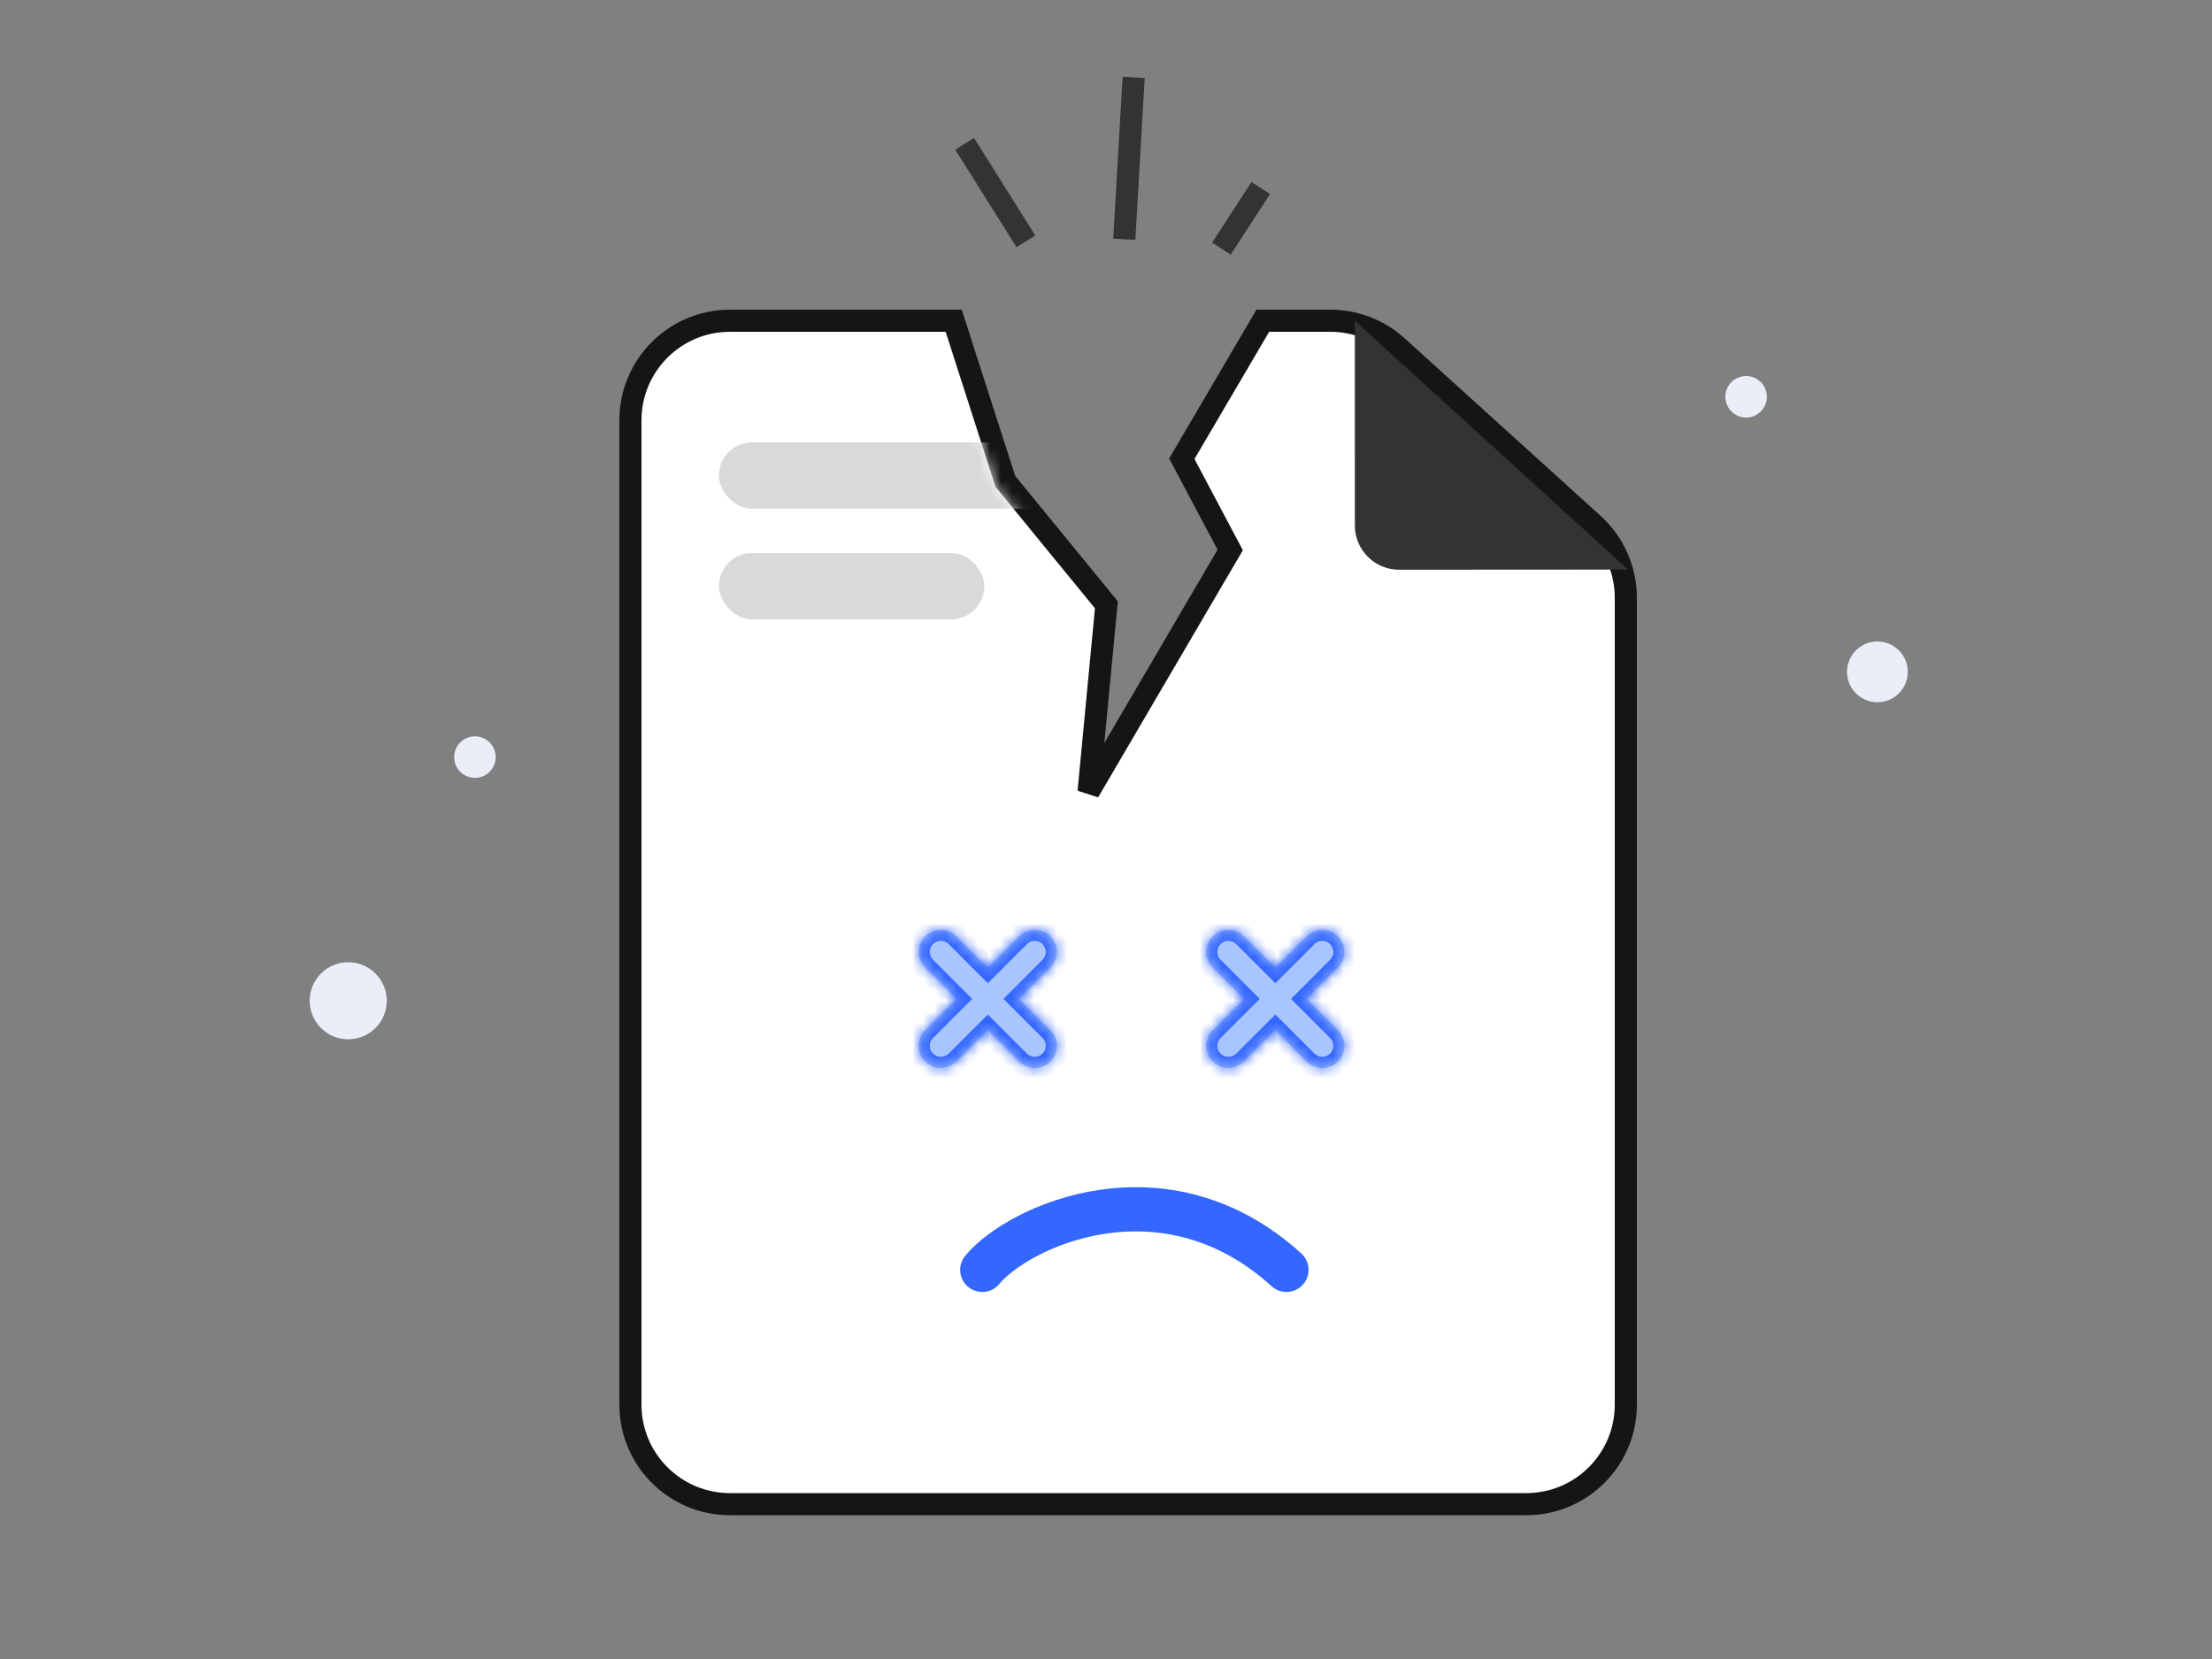 <svg width="200" height="150" viewBox="0 0 200 150" fill="none" xmlns="http://www.w3.org/2000/svg">
<rect x="0" y="0" width="200" height="150" fill="#808080" stroke="none"/>
<g id="Group 1750">
<g id="Group 1737">
<path id="Vector" d="M169.747 63.494C171.264 63.494 172.494 62.264 172.494 60.747C172.494 59.23 171.264 58 169.747 58C168.23 58 167 59.23 167 60.747C167 62.264 168.23 63.494 169.747 63.494Z" fill="#EAEEF9"/>
<path id="Vector_2" d="M157.876 37.752C158.912 37.752 159.752 36.912 159.752 35.876C159.752 34.84 158.912 34 157.876 34C156.84 34 156 34.84 156 35.876C156 36.912 156.84 37.752 157.876 37.752Z" fill="#EAEEF9"/>
<path id="Vector_3" d="M42.94 70.33C43.977 70.33 44.816 69.49 44.816 68.454C44.816 67.418 43.977 66.578 42.94 66.578C41.904 66.578 41.065 67.418 41.065 68.454C41.065 69.49 41.904 70.33 42.94 70.33Z" fill="#EAEEF9"/>
<path id="Vector_4" d="M31.484 93.968C33.408 93.968 34.968 92.408 34.968 90.484C34.968 88.56 33.408 87 31.484 87C29.56 87 28 88.56 28 90.484C28 92.408 29.56 93.968 31.484 93.968Z" fill="#EAEEF9"/>
<path id="Vector_5" d="M110.434 22.477L113.996 17" stroke="#333333" stroke-width="2" stroke-miterlimit="10"/>
<path id="Vector_6" d="M101.653 21.634L102.5 7" stroke="#333333" stroke-width="2" stroke-miterlimit="10"/>
<path id="Vector_7" d="M92.758 21.821L87.219 13" stroke="#333333" stroke-width="2" stroke-miterlimit="10"/>
<path id="Rectangle 1273" d="M86.452 29.694L86.229 29H85.5H66C61.029 29 57 33.029 57 38V127C57 131.971 61.029 136 66 136H138C142.971 136 147 131.971 147 127V54.047C147 51.506 145.926 49.084 144.043 47.377L126.333 31.331C124.677 29.831 122.524 29 120.29 29H114.75H114.177L113.888 29.494L107.138 40.994L106.855 41.475L107.117 41.968L111.23 49.726L98.425 71.589L99.996 55.095L100.035 54.685L99.774 54.367L90.894 43.514L86.452 29.694Z" fill="white" stroke="#151515" stroke-width="2"/>
<path id="Polygon 9" d="M126.503 51.511C124.293 51.512 122.5 49.721 122.5 47.511L122.501 28.998L147.196 51.498L126.503 51.511Z" fill="#333333"/>
<g id="Mask group">
<mask id="mask0_15614_165332" style="mask-type:alpha" maskUnits="userSpaceOnUse" x="58" y="30" width="88" height="105">
<path id="Rectangle 1276" d="M66 135H138C142.418 135 146 131.418 146 127V54.047C146 51.788 145.045 49.635 143.372 48.118L125.661 32.072C124.19 30.738 122.275 30 120.29 30H114.75L108 41.5L112.375 49.75L97 76L99 55L90 44L85.5 30H66C61.582 30 58 33.582 58 38V127C58 131.418 61.582 135 66 135Z" fill="#D9D9D9"/>
</mask>
<g mask="url(#mask0_15614_165332)">
<rect id="Rectangle 1274" x="65" y="40" width="32" height="6" rx="3" fill="#D9D9D9"/>
<rect id="Rectangle 1275" x="65" y="50" width="24" height="6" rx="3" fill="#D9D9D9"/>
</g>
</g>
<g id="Group 1736">
<g id="Union">
<mask id="path-13-inside-1_15614_165332" fill="white">
<path fill-rule="evenodd" clip-rule="evenodd" d="M92.142 95.97C92.923 96.751 94.189 96.751 94.971 95.97C95.752 95.189 95.752 93.923 94.971 93.142L92.142 90.314L94.971 87.485C95.752 86.704 95.752 85.438 94.971 84.657C94.189 83.876 92.923 83.876 92.142 84.657L89.314 87.485L86.485 84.657C85.704 83.876 84.438 83.876 83.657 84.657C82.876 85.438 82.876 86.704 83.657 87.485L86.485 90.314L83.657 93.142C82.876 93.923 82.876 95.189 83.657 95.97C84.438 96.751 85.704 96.751 86.485 95.97L89.314 93.142L92.142 95.97Z"/>
</mask>
<path fill-rule="evenodd" clip-rule="evenodd" d="M92.142 95.97C92.923 96.751 94.189 96.751 94.971 95.97C95.752 95.189 95.752 93.923 94.971 93.142L92.142 90.314L94.971 87.485C95.752 86.704 95.752 85.438 94.971 84.657C94.189 83.876 92.923 83.876 92.142 84.657L89.314 87.485L86.485 84.657C85.704 83.876 84.438 83.876 83.657 84.657C82.876 85.438 82.876 86.704 83.657 87.485L86.485 90.314L83.657 93.142C82.876 93.923 82.876 95.189 83.657 95.97C84.438 96.751 85.704 96.751 86.485 95.97L89.314 93.142L92.142 95.97Z" fill="#A8C5FF"/>
<path d="M92.142 90.314L91.435 89.606L90.728 90.314L91.435 91.021L92.142 90.314ZM92.142 84.657L91.435 83.95L92.142 84.657ZM89.314 87.485L88.607 88.192L89.314 88.899L90.021 88.192L89.314 87.485ZM86.485 90.314L87.192 91.021L87.9 90.314L87.192 89.606L86.485 90.314ZM83.657 93.142L82.95 92.435L83.657 93.142ZM89.314 93.142L90.021 92.435L89.314 91.728L88.607 92.435L89.314 93.142ZM94.263 95.263C93.873 95.654 93.24 95.654 92.849 95.263L91.435 96.677C92.607 97.849 94.506 97.849 95.678 96.677L94.263 95.263ZM94.263 93.849C94.654 94.24 94.654 94.873 94.263 95.263L95.678 96.677C96.849 95.506 96.849 93.606 95.678 92.435L94.263 93.849ZM91.435 91.021L94.263 93.849L95.678 92.435L92.849 89.606L91.435 91.021ZM94.263 86.778L91.435 89.606L92.849 91.021L95.678 88.192L94.263 86.778ZM94.263 85.364C94.654 85.754 94.654 86.387 94.263 86.778L95.678 88.192C96.849 87.021 96.849 85.121 95.678 83.95L94.263 85.364ZM92.849 85.364C93.24 84.973 93.873 84.973 94.263 85.364L95.678 83.95C94.506 82.778 92.607 82.778 91.435 83.95L92.849 85.364ZM90.021 88.192L92.849 85.364L91.435 83.95L88.607 86.778L90.021 88.192ZM85.778 85.364L88.607 88.192L90.021 86.778L87.192 83.95L85.778 85.364ZM84.364 85.364C84.754 84.973 85.388 84.973 85.778 85.364L87.192 83.95C86.021 82.778 84.121 82.778 82.95 83.95L84.364 85.364ZM84.364 86.778C83.973 86.387 83.973 85.754 84.364 85.364L82.95 83.95C81.778 85.121 81.778 87.021 82.95 88.192L84.364 86.778ZM87.192 89.606L84.364 86.778L82.95 88.192L85.778 91.021L87.192 89.606ZM84.364 93.849L87.192 91.021L85.778 89.606L82.95 92.435L84.364 93.849ZM84.364 95.263C83.973 94.873 83.973 94.24 84.364 93.849L82.95 92.435C81.778 93.606 81.778 95.506 82.95 96.677L84.364 95.263ZM85.778 95.263C85.388 95.654 84.754 95.654 84.364 95.263L82.95 96.677C84.121 97.849 86.021 97.849 87.192 96.677L85.778 95.263ZM88.607 92.435L85.778 95.263L87.192 96.677L90.021 93.849L88.607 92.435ZM92.849 95.263L90.021 92.435L88.607 93.849L91.435 96.677L92.849 95.263Z" fill="#3467FF" mask="url(#path-13-inside-1_15614_165332)"/>
</g>
<g id="Union_2">
<mask id="path-15-inside-2_15614_165332" fill="white">
<path fill-rule="evenodd" clip-rule="evenodd" d="M118.142 95.97C118.923 96.751 120.19 96.751 120.971 95.97C121.752 95.189 121.752 93.923 120.971 93.142L118.142 90.314L120.971 87.485C121.752 86.704 121.752 85.438 120.971 84.657C120.19 83.876 118.923 83.876 118.142 84.657L115.314 87.485L112.485 84.657C111.704 83.876 110.438 83.876 109.657 84.657C108.876 85.438 108.876 86.704 109.657 87.485L112.485 90.314L109.657 93.142C108.876 93.923 108.876 95.189 109.657 95.97C110.438 96.751 111.704 96.751 112.485 95.97L115.314 93.142L118.142 95.97Z"/>
</mask>
<path fill-rule="evenodd" clip-rule="evenodd" d="M118.142 95.97C118.923 96.751 120.19 96.751 120.971 95.97C121.752 95.189 121.752 93.923 120.971 93.142L118.142 90.314L120.971 87.485C121.752 86.704 121.752 85.438 120.971 84.657C120.19 83.876 118.923 83.876 118.142 84.657L115.314 87.485L112.485 84.657C111.704 83.876 110.438 83.876 109.657 84.657C108.876 85.438 108.876 86.704 109.657 87.485L112.485 90.314L109.657 93.142C108.876 93.923 108.876 95.189 109.657 95.97C110.438 96.751 111.704 96.751 112.485 95.97L115.314 93.142L118.142 95.97Z" fill="#A8C5FF"/>
<path d="M118.142 90.314L117.435 89.606L116.728 90.314L117.435 91.021L118.142 90.314ZM115.314 87.485L114.607 88.192L115.314 88.899L116.021 88.192L115.314 87.485ZM112.485 90.314L113.192 91.021L113.899 90.314L113.192 89.606L112.485 90.314ZM109.657 93.142L108.95 92.435L109.657 93.142ZM115.314 93.142L116.021 92.435L115.314 91.728L114.607 92.435L115.314 93.142ZM120.263 95.263C119.873 95.654 119.24 95.654 118.849 95.263L117.435 96.677C118.607 97.849 120.506 97.849 121.678 96.677L120.263 95.263ZM120.263 93.849C120.654 94.24 120.654 94.873 120.263 95.263L121.678 96.677C122.849 95.506 122.849 93.606 121.678 92.435L120.263 93.849ZM117.435 91.021L120.263 93.849L121.678 92.435L118.849 89.606L117.435 91.021ZM120.263 86.778L117.435 89.606L118.849 91.021L121.678 88.192L120.263 86.778ZM120.263 85.364C120.654 85.754 120.654 86.387 120.263 86.778L121.678 88.192C122.849 87.021 122.849 85.121 121.678 83.95L120.263 85.364ZM118.849 85.364C119.24 84.973 119.873 84.973 120.263 85.364L121.678 83.95C120.506 82.778 118.607 82.778 117.435 83.95L118.849 85.364ZM116.021 88.192L118.849 85.364L117.435 83.95L114.607 86.778L116.021 88.192ZM111.778 85.364L114.607 88.192L116.021 86.778L113.192 83.95L111.778 85.364ZM110.364 85.364C110.754 84.973 111.388 84.973 111.778 85.364L113.192 83.95C112.021 82.778 110.121 82.778 108.95 83.95L110.364 85.364ZM110.364 86.778C109.973 86.387 109.973 85.754 110.364 85.364L108.95 83.95C107.778 85.121 107.778 87.021 108.95 88.192L110.364 86.778ZM113.192 89.606L110.364 86.778L108.95 88.192L111.778 91.021L113.192 89.606ZM110.364 93.849L113.192 91.021L111.778 89.606L108.95 92.435L110.364 93.849ZM110.364 95.263C109.973 94.873 109.973 94.24 110.364 93.849L108.95 92.435C107.778 93.606 107.778 95.506 108.95 96.677L110.364 95.263ZM111.778 95.263C111.388 95.654 110.754 95.654 110.364 95.263L108.95 96.677C110.121 97.849 112.021 97.849 113.192 96.677L111.778 95.263ZM114.607 92.435L111.778 95.263L113.192 96.677L116.021 93.849L114.607 92.435ZM118.849 95.263L116.021 92.435L114.607 93.849L117.435 96.677L118.849 95.263Z" fill="#3467FF" mask="url(#path-15-inside-2_15614_165332)"/>
</g>
<path id="Vector 647" d="M88.814 114.813C92.148 110.813 105.314 104.813 116.314 114.813" stroke="#3467FF" stroke-width="4" stroke-linecap="round"/>
</g>
</g>
</g>
</svg>
